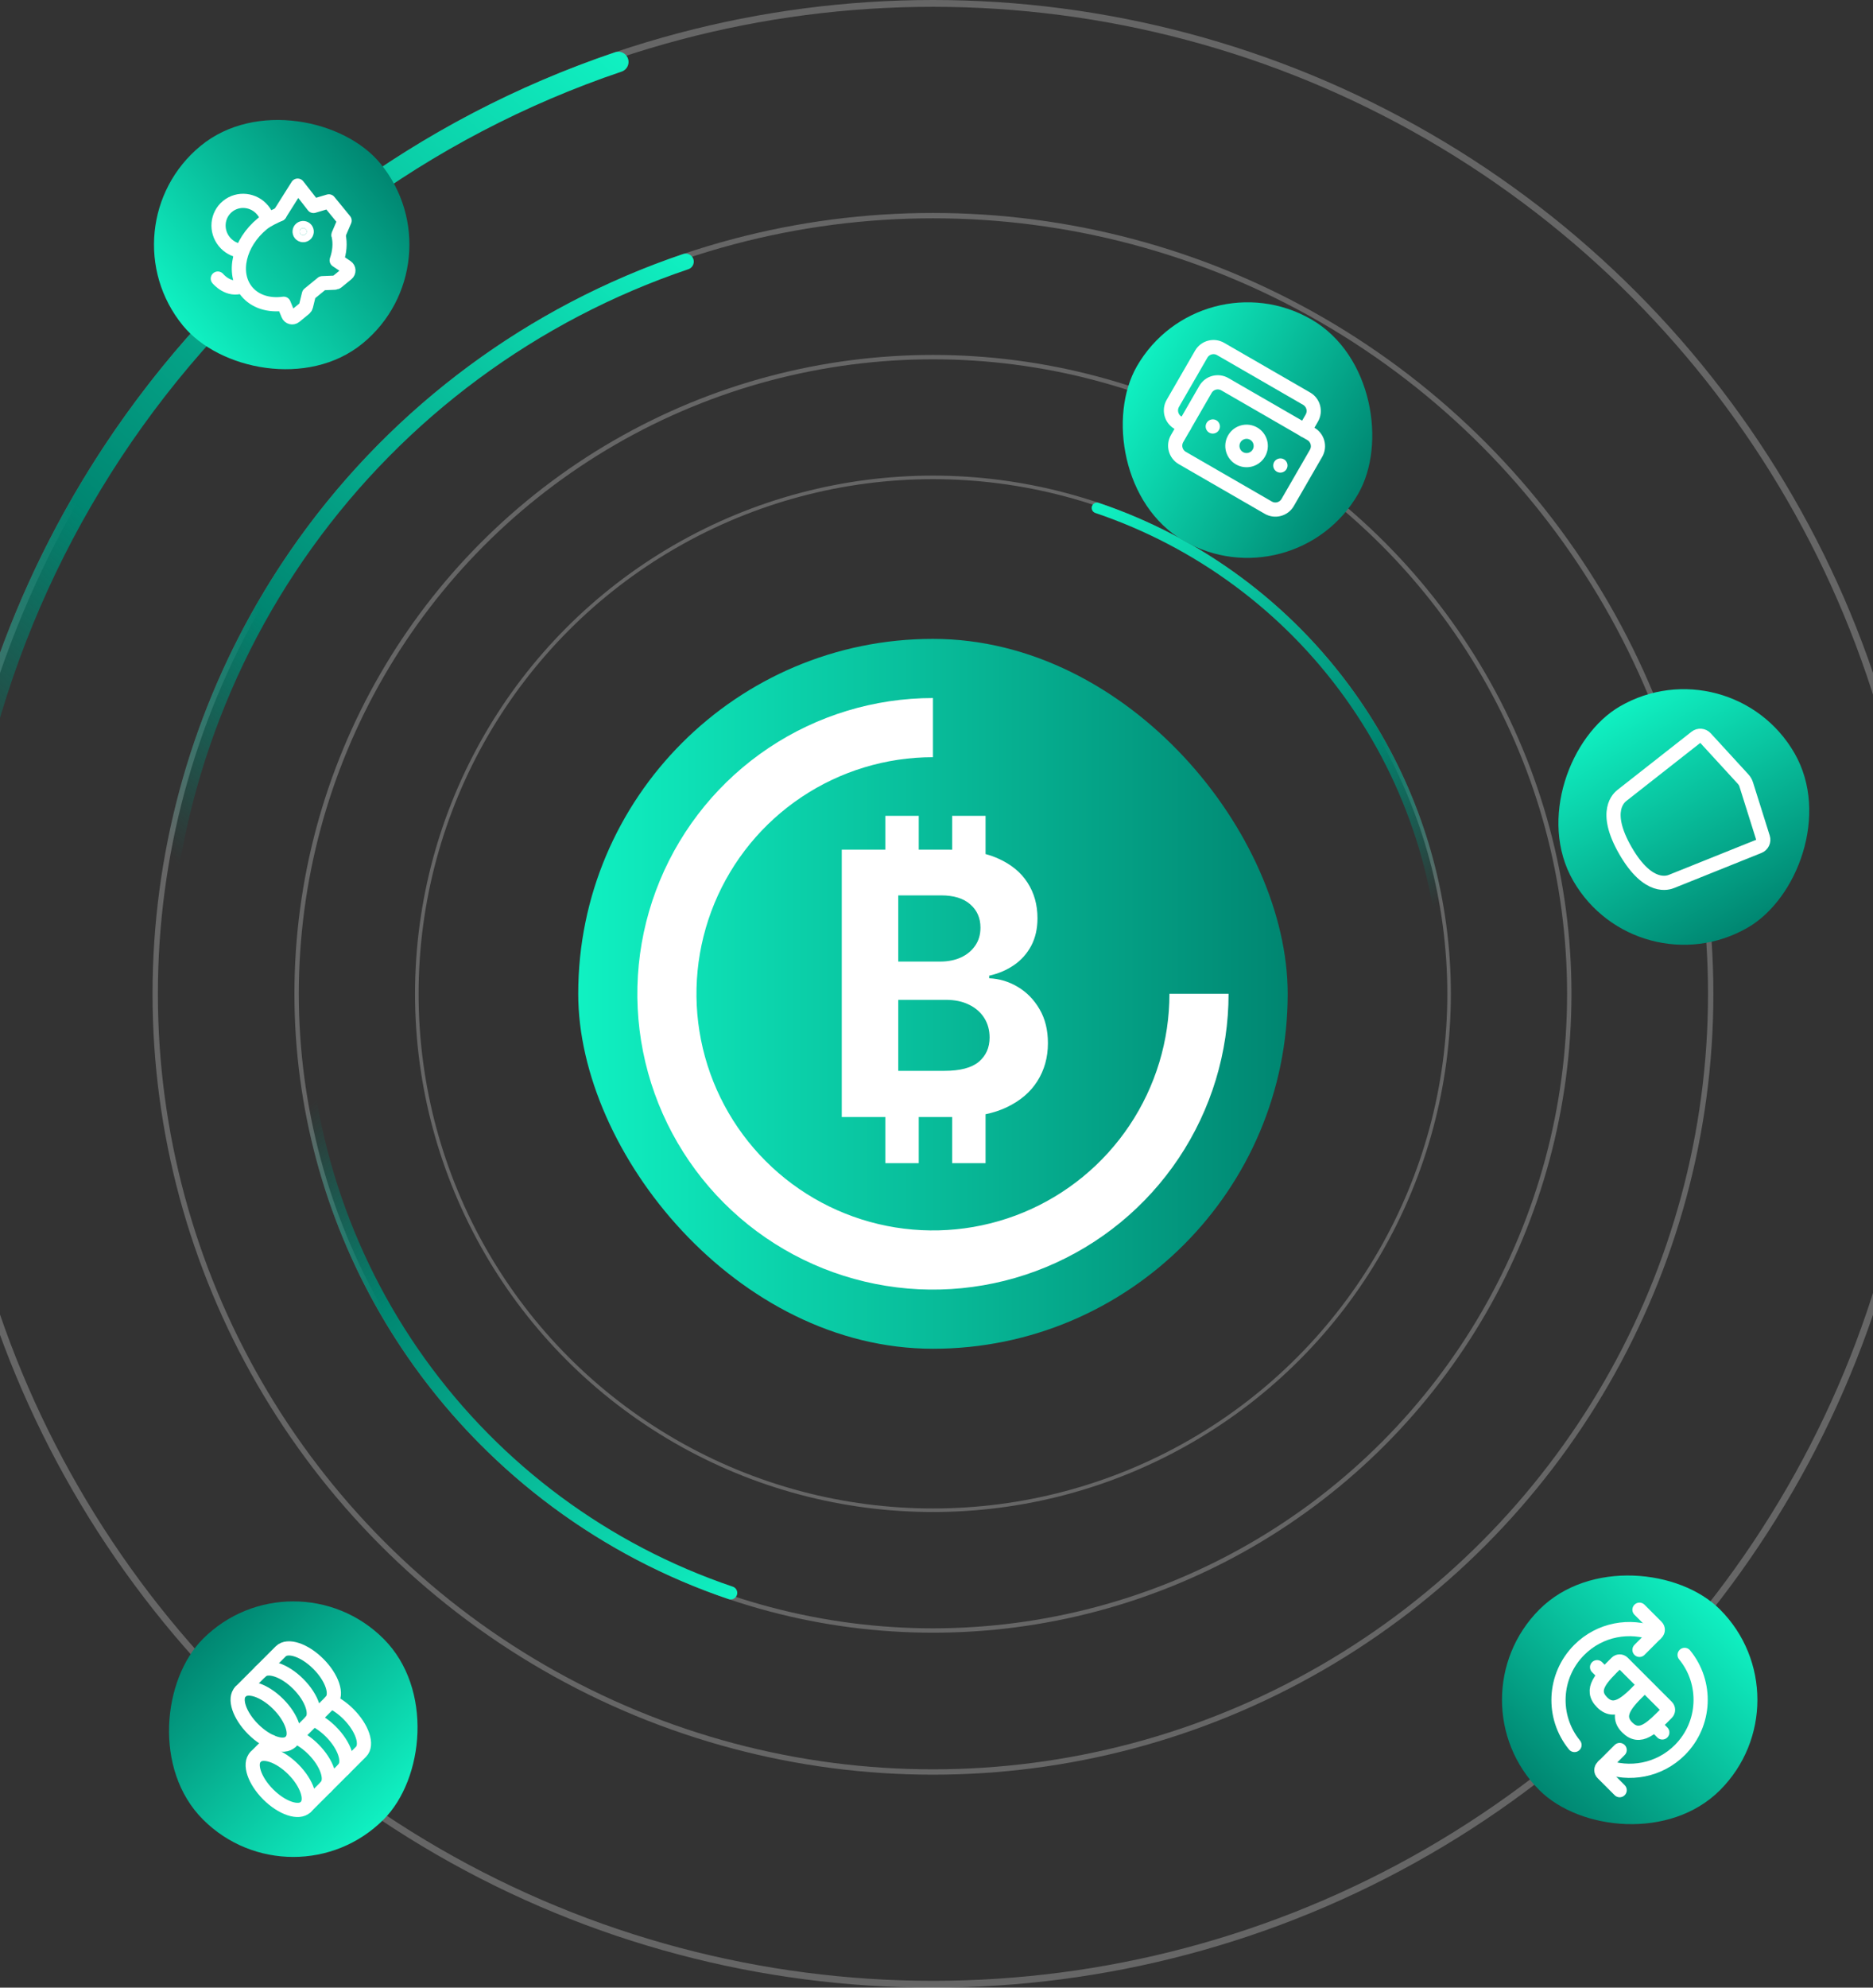 <svg width="528" height="560" viewBox="0 0 528 560" fill="none" xmlns="http://www.w3.org/2000/svg">
<rect x="0" y="0" width="528" height="560" fill="#333333" stroke="none"/>
<circle cx="280" cy="280" r="279.041" transform="matrix(-1 0 0 1 543 0)" stroke="white" stroke-opacity="0.25" stroke-width="1.918"/>
<path d="M174.309 17.453C119.385 36.006 71.663 71.318 37.86 118.416C4.058 165.514 -14.123 222.027 -14.123 280" stroke="url(#paint0_linear_6_244)" stroke-width="5.753" stroke-linecap="round"/>
<circle cx="263" cy="280" r="145.5" stroke="white" stroke-opacity="0.25"/>
<path d="M309.246 143.1C337.885 152.775 362.769 171.187 380.394 195.745C398.02 220.304 407.5 249.771 407.5 280" stroke="url(#paint1_linear_6_244)" stroke-width="3" stroke-linecap="round"/>
<circle cx="263" cy="280" r="179.384" transform="rotate(180 263 280)" stroke="white" stroke-opacity="0.25" stroke-width="1.233"/>
<path d="M205.984 448.781C170.676 436.853 139.998 414.153 118.267 383.876C96.537 353.598 84.849 317.268 84.849 280" stroke="url(#paint2_linear_6_244)" stroke-width="3.699" stroke-linecap="round"/>
<circle cx="220" cy="220" r="219.247" transform="matrix(-1 0 0 1 483 60)" stroke="white" stroke-opacity="0.25" stroke-width="1.507"/>
<path d="M193.314 73.713C150.16 88.291 112.664 116.035 86.105 153.041C59.545 190.047 45.26 234.45 45.26 280" stroke="url(#paint3_linear_6_244)" stroke-width="4.521" stroke-linecap="round"/>
<rect x="28.751" y="63.867" width="72" height="72" rx="36" transform="rotate(-39.313 28.751 63.867)" fill="url(#paint4_linear_6_244)"/>
<g clip-path="url(#clip0_6_244)">
<path d="M78.845 60.328C77.381 61.004 75.325 61.918 73.979 63.02C67.343 68.454 65.344 76.987 69.514 82.079C71.91 85.005 75.822 86.158 79.975 85.579L81.252 88.669C81.559 89.413 82.498 89.649 83.121 89.139L85.851 86.904C86.052 86.739 86.194 86.514 86.256 86.262L87.088 82.875L90.859 79.787L94.343 79.64C94.602 79.629 94.851 79.534 95.052 79.369L97.782 77.134C98.405 76.624 98.359 75.656 97.69 75.208L94.912 73.347C95.738 70.99 95.945 68.595 95.47 66.425" stroke="white" stroke-width="4" stroke-linecap="round" stroke-linejoin="round"/>
<path d="M78.845 60.328L83.908 52.305L88.375 58.026L92.705 56.734L97.14 62.15L95.427 66.138" stroke="white" stroke-width="4" stroke-linecap="round" stroke-linejoin="round"/>
<path d="M86.095 66.024C85.667 66.374 85.037 66.311 84.687 65.884C84.338 65.457 84.4 64.827 84.828 64.477C85.255 64.127 85.885 64.19 86.235 64.617C86.585 65.044 86.522 65.674 86.095 66.024Z" fill="white" stroke="white" stroke-width="4" stroke-linecap="round" stroke-linejoin="round"/>
<path d="M61.404 78.488C61.404 78.488 64.445 82.202 68.3 80.596" stroke="white" stroke-width="4" stroke-linecap="round" stroke-linejoin="round"/>
<path d="M75.269 61.325C74.998 60.587 74.6 59.879 74.072 59.234C71.577 56.188 67.13 55.703 64.139 58.153C61.148 60.602 60.746 65.057 63.24 68.104C64.433 69.561 66.073 70.432 67.787 70.676" stroke="white" stroke-width="4" stroke-linejoin="round"/>
</g>
<rect x="487.854" y="181" width="72" height="72" rx="36" transform="rotate(60 487.854 181)" fill="url(#paint5_linear_6_244)"/>
<g clip-path="url(#clip1_6_244)">
<path d="M457.285 224.053L478.083 207.727C478.905 207.081 480.079 207.183 480.785 207.953L491.397 219.522C491.792 219.953 492.089 220.466 492.264 221.025L496.977 235.999C497.291 236.996 496.792 238.063 495.822 238.452L471.285 248.301C470.357 248.674 464.722 250.935 458.222 239.677C451.722 228.419 456.498 224.67 457.285 224.053Z" stroke="white" stroke-width="4" stroke-linecap="round" stroke-linejoin="round"/>
</g>
<rect x="82.677" y="538.089" width="72" height="72" rx="36" transform="rotate(-135 82.677 538.089)" fill="url(#paint6_linear_6_244)"/>
<g clip-path="url(#clip2_6_244)">
<path d="M78.434 480.106C82.34 484.011 83.922 488.76 81.97 490.712C80.017 492.665 75.268 491.082 71.363 487.177C67.458 483.272 65.875 478.523 67.828 476.57C69.78 474.618 74.529 476.201 78.434 480.106Z" stroke="white" stroke-width="4" stroke-linecap="round" stroke-linejoin="round"/>
<path d="M87.627 485.056C89.579 483.103 87.996 478.354 84.091 474.449C80.186 470.544 75.437 468.961 73.484 470.913" stroke="white" stroke-width="4" stroke-linecap="round" stroke-linejoin="round"/>
<path d="M91.869 503.44C93.822 501.488 92.239 496.739 88.334 492.834C86.742 491.242 85.009 490.036 83.383 489.298" stroke="white" stroke-width="4" stroke-linecap="round" stroke-linejoin="round"/>
<path d="M96.819 498.491C98.772 496.538 97.189 491.789 93.284 487.884C91.692 486.292 89.96 485.086 88.334 484.348" stroke="white" stroke-width="4" stroke-linecap="round" stroke-linejoin="round"/>
<path d="M86.212 509.097L101.769 493.541C103.721 491.588 102.139 486.839 98.233 482.934C96.641 481.342 94.909 480.137 93.284 479.399" stroke="white" stroke-width="4" stroke-linecap="round" stroke-linejoin="round"/>
<path d="M76.313 490.712L72.07 494.955" stroke="white" stroke-width="4" stroke-linecap="round" stroke-linejoin="round"/>
<path d="M81.97 490.712L93.284 479.399C95.236 477.446 93.653 472.697 89.748 468.792C85.843 464.887 81.094 463.304 79.141 465.257L67.828 476.57" stroke="white" stroke-width="4" stroke-linecap="round" stroke-linejoin="round"/>
<path d="M82.677 498.491C86.582 502.396 88.165 507.145 86.212 509.097C84.26 511.05 79.511 509.467 75.606 505.562C71.701 501.657 70.118 496.908 72.07 494.955C74.023 493.003 78.772 494.585 82.677 498.491Z" stroke="white" stroke-width="4" stroke-linecap="round" stroke-linejoin="round"/>
</g>
<rect x="510.323" y="478.912" width="72" height="72" rx="36" transform="rotate(135 510.323 478.912)" fill="url(#paint7_linear_6_244)"/>
<g clip-path="url(#clip3_6_244)">
<path d="M452.103 497.534C459.28 500.346 467.755 498.853 473.554 493.054C480.887 485.72 481.335 474.109 474.898 466.253" stroke="white" stroke-width="4" stroke-linecap="round" stroke-linejoin="round"/>
<path d="M456.583 493.054L451.775 497.862C451.306 498.331 451.306 499.09 451.775 499.559L456.583 504.367" stroke="white" stroke-width="4" stroke-linecap="round" stroke-linejoin="round"/>
<path d="M466.65 460.359C459.473 457.547 450.999 459.04 445.2 464.839C437.867 472.172 437.418 483.784 443.855 491.64" stroke="white" stroke-width="4" stroke-linecap="round" stroke-linejoin="round"/>
<path d="M462.17 464.839L466.979 460.031C467.447 459.562 467.447 458.803 466.979 458.334L462.17 453.526" stroke="white" stroke-width="4" stroke-linecap="round" stroke-linejoin="round"/>
<path d="M463.654 474.669C462.464 473.479 459.26 470.275 457.44 468.455C456.971 467.986 456.211 467.986 455.74 468.452C451.521 472.622 447.996 475.981 451.634 479.619C455.514 483.499 459.412 478.912 463.654 474.669ZM463.654 474.669L469.868 480.883C470.337 481.352 470.337 482.112 469.871 482.583C465.701 486.803 462.342 490.327 458.705 486.69C454.825 482.81 459.412 478.912 463.654 474.669Z" stroke="white" stroke-width="4"/>
<path d="M466.483 485.983L468.604 488.104" stroke="white" stroke-width="4" stroke-linecap="round" stroke-linejoin="round"/>
<path d="M450.219 469.719L452.341 471.841" stroke="white" stroke-width="4" stroke-linecap="round" stroke-linejoin="round"/>
</g>
<rect x="338.5" y="72" width="72" height="72" rx="36" transform="rotate(30 338.5 72)" fill="url(#paint8_linear_6_244)"/>
<g clip-path="url(#clip4_6_244)">
<path d="M331.821 123.569L339.821 109.713C340.925 107.8 343.371 107.144 345.285 108.249L354.291 113.449L360.527 117.049L369.533 122.249C371.447 123.353 372.102 125.8 370.997 127.713L362.997 141.569C361.893 143.482 359.447 144.138 357.533 143.033L348.527 137.833L342.291 134.233L333.285 129.033C331.371 127.929 330.716 125.482 331.821 123.569Z" stroke="white" stroke-width="4" stroke-linecap="round" stroke-linejoin="round"/>
<path d="M360.925 131.158L360.954 131.149" stroke="white" stroke-width="4" stroke-linecap="round" stroke-linejoin="round"/>
<path d="M341.873 120.158L341.901 120.149" stroke="white" stroke-width="4" stroke-linecap="round" stroke-linejoin="round"/>
<path d="M333.821 120.105L332.088 119.105C330.175 118.001 329.52 115.554 330.624 113.641L338.624 99.785C339.729 97.871 342.175 97.216 344.088 98.321L368.337 112.321C370.25 113.425 370.906 115.871 369.801 117.785L367.801 121.249" stroke="white" stroke-width="4" stroke-linecap="round" stroke-linejoin="round"/>
<path d="M349.409 129.105C347.496 128.001 346.84 125.554 347.945 123.641C349.049 121.728 351.496 121.072 353.409 122.177C355.322 123.282 355.978 125.728 354.873 127.641C353.768 129.554 351.322 130.21 349.409 129.105Z" stroke="white" stroke-width="4" stroke-linecap="round" stroke-linejoin="round"/>
</g>
<rect x="163" y="180" width="200" height="200" rx="100" fill="url(#paint9_linear_6_244)"/>
<path fill-rule="evenodd" clip-rule="evenodd" d="M249.579 239.393V229.851H258.995V239.393H267.455C267.777 239.393 268.096 239.396 268.411 239.401V229.851H277.828V240.624C279.071 240.964 280.236 241.376 281.322 241.857C285.025 243.5 287.808 245.781 289.671 248.699C291.535 251.592 292.467 254.927 292.467 258.703C292.467 261.646 291.878 264.233 290.701 266.464C289.524 268.671 287.906 270.486 285.846 271.908C283.811 273.306 281.481 274.299 278.857 274.887V275.623C281.726 275.746 284.412 276.555 286.913 278.051C289.438 279.547 291.486 281.643 293.055 284.34C294.625 287.013 295.409 290.201 295.409 293.904C295.409 297.901 294.416 301.469 292.43 304.607C290.468 307.722 287.563 310.186 283.713 312.001C281.941 312.836 279.979 313.479 277.828 313.93V327.717H268.411V314.722H258.995V327.717H249.579V314.722H237.294V239.393H249.579ZM266.204 301.702H253.22V281.692H266.572C269.123 281.692 271.317 282.146 273.156 283.053C275.02 283.96 276.454 285.211 277.46 286.805C278.465 288.399 278.968 290.238 278.968 292.322C278.968 295.167 277.95 297.447 275.915 299.164C273.88 300.856 270.643 301.702 266.204 301.702ZM265.027 270.915H253.22V252.267H265.322C268.853 252.267 271.575 253.1 273.487 254.768C275.424 256.435 276.393 258.63 276.393 261.352C276.393 263.338 275.89 265.042 274.885 266.464C273.904 267.887 272.555 268.99 270.839 269.775C269.147 270.535 267.21 270.915 265.027 270.915Z" fill="white"/>
<path d="M263 196.667C246.518 196.667 230.407 201.554 216.702 210.711C202.998 219.868 192.317 232.883 186.01 248.11C179.703 263.337 178.052 280.092 181.268 296.258C184.483 312.423 192.42 327.271 204.074 338.926C215.729 350.58 230.577 358.517 246.742 361.732C262.908 364.948 279.663 363.297 294.89 356.99C310.117 350.683 323.132 340.002 332.289 326.298C341.446 312.593 346.333 296.482 346.333 280L329.667 280C329.667 293.185 325.757 306.075 318.431 317.038C311.106 328.001 300.694 336.546 288.512 341.592C276.33 346.638 262.926 347.958 249.994 345.386C237.062 342.813 225.183 336.464 215.86 327.14C206.536 317.817 200.187 305.938 197.614 293.006C195.042 280.074 196.362 266.67 201.408 254.488C206.454 242.306 214.999 231.894 225.962 224.569C236.925 217.243 249.815 213.333 263 213.333L263 196.667Z" fill="white"/>
<defs>
<linearGradient id="paint0_linear_6_244" x1="171.904" y1="11.507" x2="-17" y2="225.342" gradientUnits="userSpaceOnUse">
<stop stop-color="#10F1C2"/>
<stop offset="0.69" stop-color="#008671"/>
<stop offset="1" stop-color="#008671" stop-opacity="0"/>
</linearGradient>
<linearGradient id="paint1_linear_6_244" x1="310.5" y1="140" x2="409" y2="251.5" gradientUnits="userSpaceOnUse">
<stop stop-color="#10F1C2"/>
<stop offset="0.69" stop-color="#008671"/>
<stop offset="1" stop-color="#008671" stop-opacity="0"/>
</linearGradient>
<linearGradient id="paint2_linear_6_244" x1="204.438" y1="452.603" x2="83" y2="315.137" gradientUnits="userSpaceOnUse">
<stop stop-color="#10F1C2"/>
<stop offset="0.69" stop-color="#008671"/>
<stop offset="1" stop-color="#008671" stop-opacity="0"/>
</linearGradient>
<linearGradient id="paint3_linear_6_244" x1="191.425" y1="69.041" x2="43" y2="237.055" gradientUnits="userSpaceOnUse">
<stop stop-color="#10F1C2"/>
<stop offset="0.69" stop-color="#008671"/>
<stop offset="1" stop-color="#008671" stop-opacity="0"/>
</linearGradient>
<linearGradient id="paint4_linear_6_244" x1="28.751" y1="99.867" x2="100.751" y2="99.867" gradientUnits="userSpaceOnUse">
<stop stop-color="#10F1C2"/>
<stop offset="1" stop-color="#008671"/>
</linearGradient>
<linearGradient id="paint5_linear_6_244" x1="487.854" y1="217" x2="559.854" y2="217" gradientUnits="userSpaceOnUse">
<stop stop-color="#10F1C2"/>
<stop offset="1" stop-color="#008671"/>
</linearGradient>
<linearGradient id="paint6_linear_6_244" x1="82.677" y1="574.089" x2="154.677" y2="574.089" gradientUnits="userSpaceOnUse">
<stop stop-color="#10F1C2"/>
<stop offset="1" stop-color="#008671"/>
</linearGradient>
<linearGradient id="paint7_linear_6_244" x1="510.323" y1="514.912" x2="582.323" y2="514.912" gradientUnits="userSpaceOnUse">
<stop stop-color="#10F1C2"/>
<stop offset="1" stop-color="#008671"/>
</linearGradient>
<linearGradient id="paint8_linear_6_244" x1="338.5" y1="108" x2="410.5" y2="108" gradientUnits="userSpaceOnUse">
<stop stop-color="#10F1C2"/>
<stop offset="1" stop-color="#008671"/>
</linearGradient>
<linearGradient id="paint9_linear_6_244" x1="163" y1="280" x2="363" y2="280" gradientUnits="userSpaceOnUse">
<stop stop-color="#10F1C2"/>
<stop offset="1" stop-color="#008671"/>
</linearGradient>
<clipPath id="clip0_6_244">
<rect width="48" height="48" fill="white" transform="translate(45.638 65.548) rotate(-39.313)"/>
</clipPath>
<clipPath id="clip1_6_244">
<rect width="48" height="48" fill="white" transform="translate(483.462 197.392) rotate(60)"/>
</clipPath>
<clipPath id="clip2_6_244">
<rect width="48" height="48" fill="white" transform="translate(82.677 521.118) rotate(-135)"/>
</clipPath>
<clipPath id="clip3_6_244">
<rect width="48" height="48" fill="white" transform="translate(493.353 478.912) rotate(135)"/>
</clipPath>
<clipPath id="clip4_6_244">
<rect width="48" height="48" fill="white" transform="translate(342.892 88.392) rotate(30)"/>
</clipPath>
</defs>
</svg>
